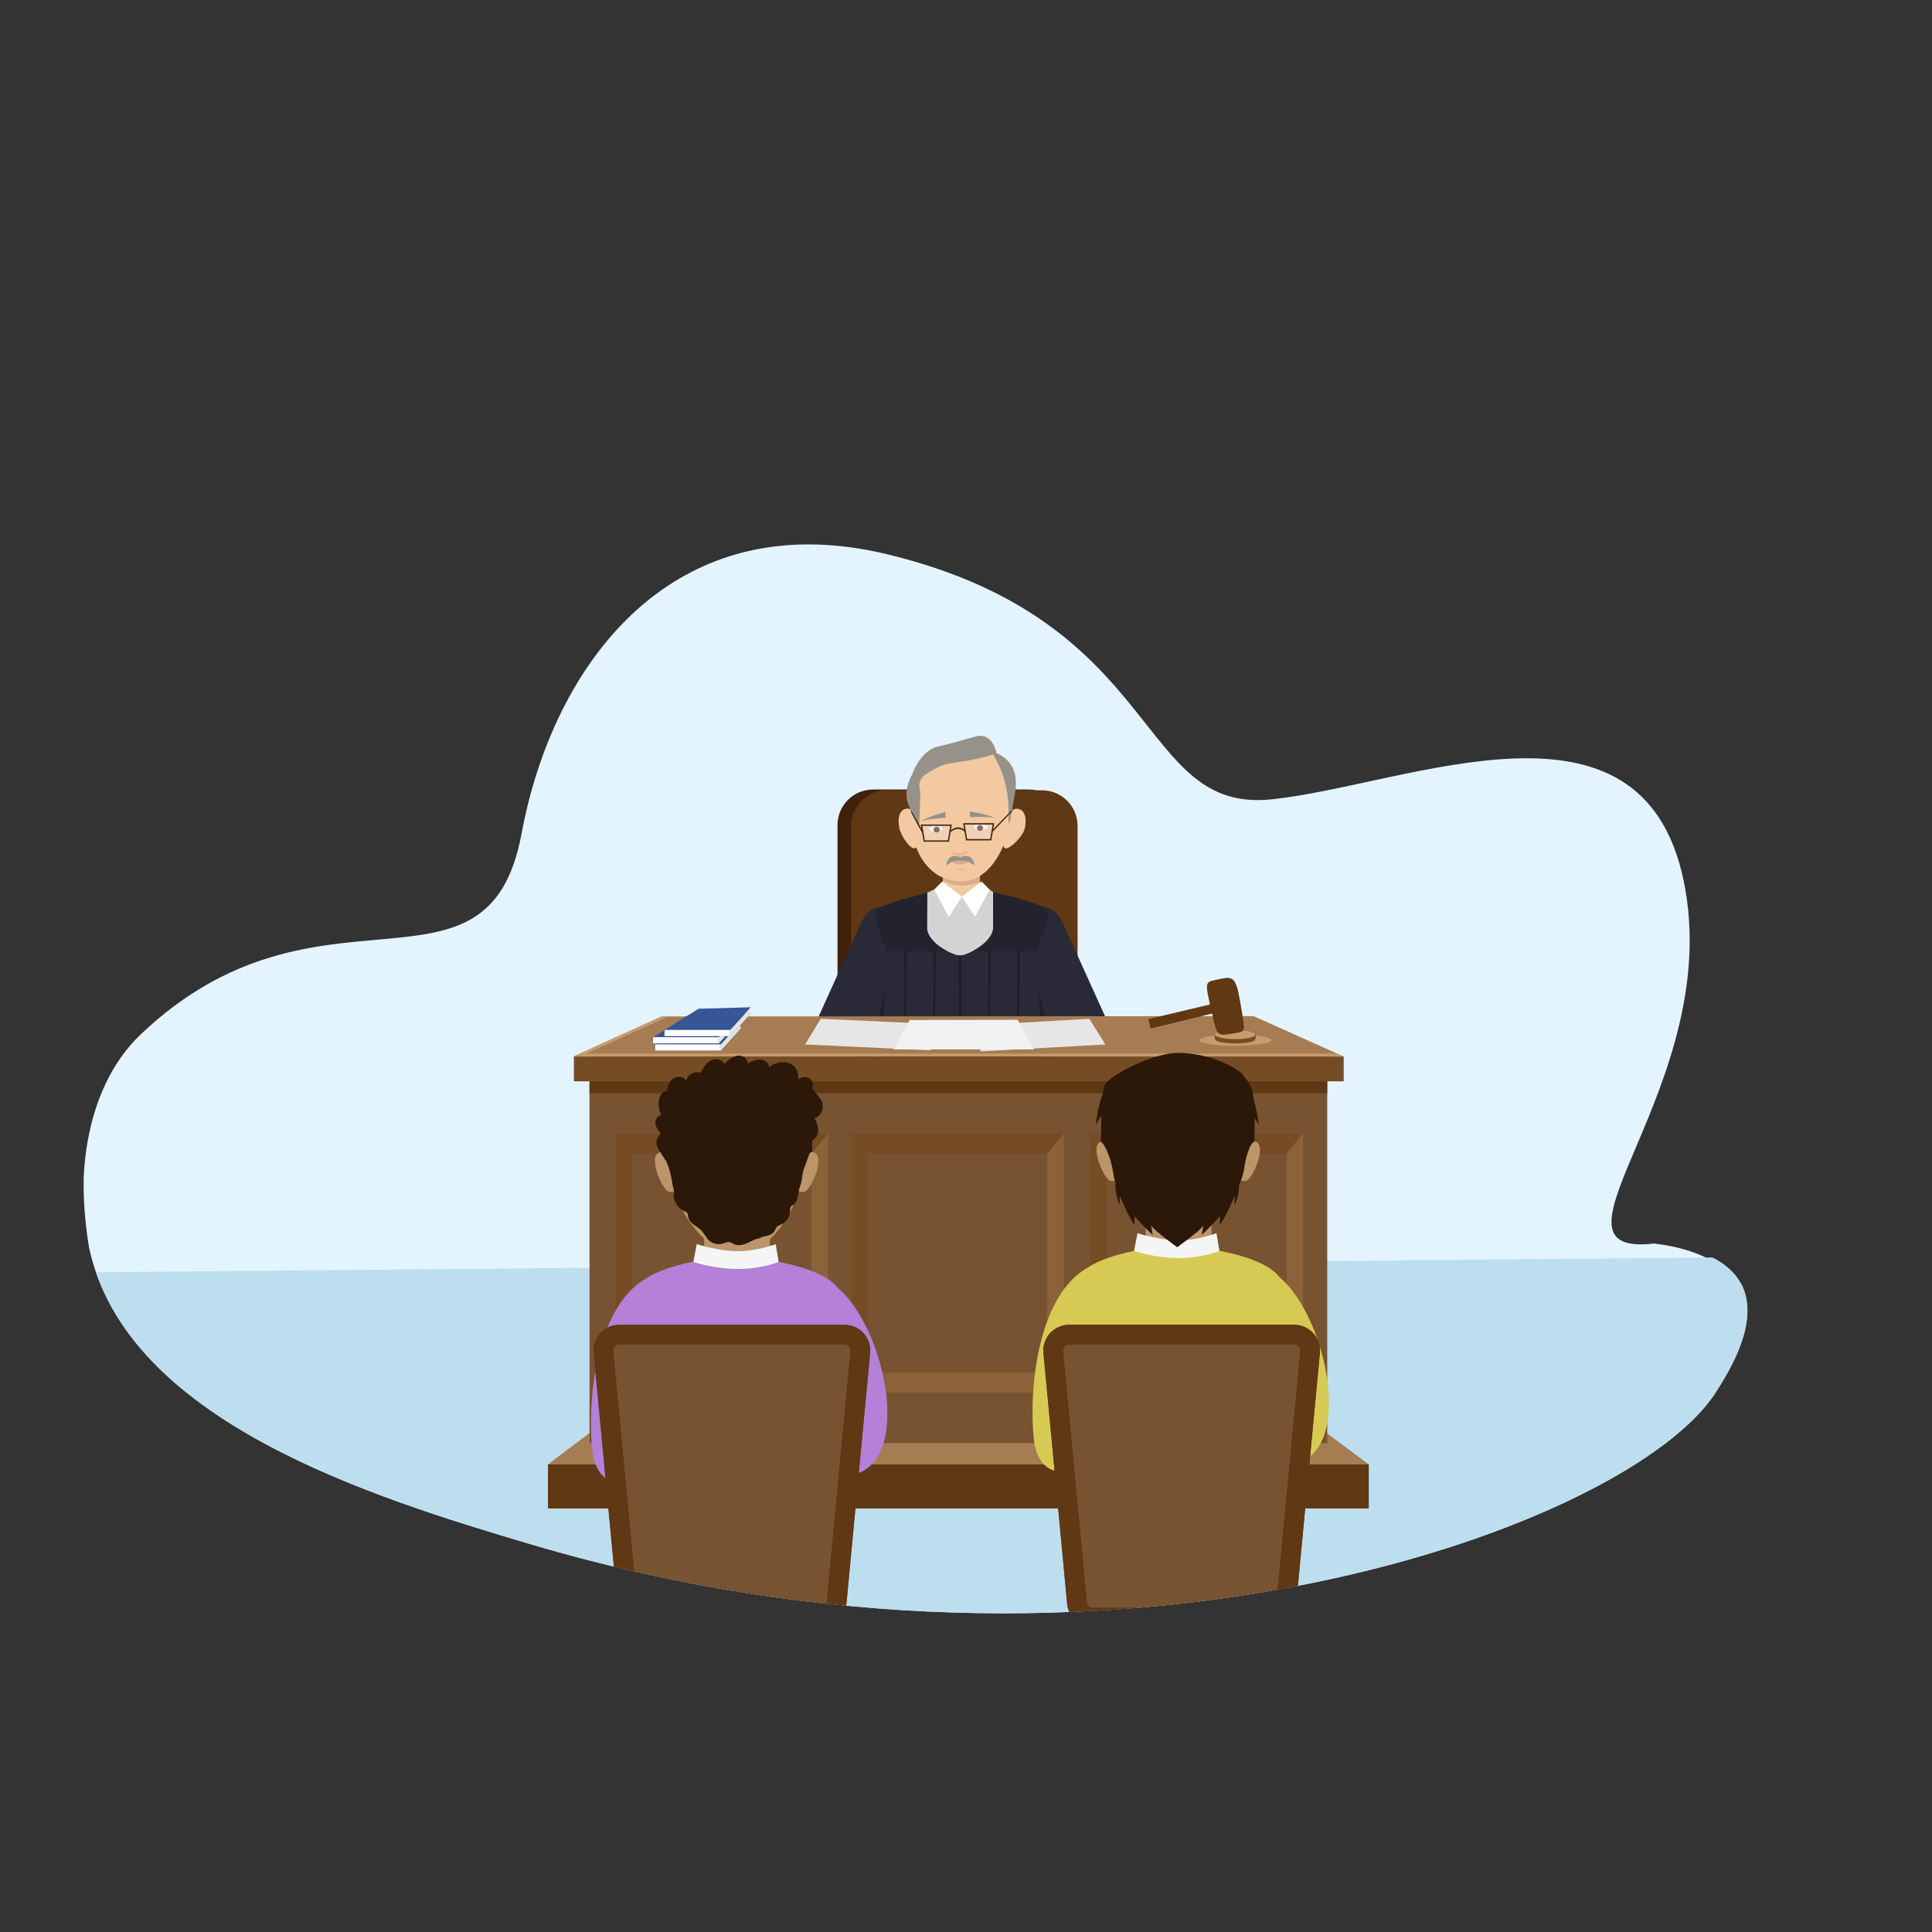 <?xml version="1.0" encoding="utf-8"?>
<!-- Generator: Adobe Illustrator 16.0.0, SVG Export Plug-In . SVG Version: 6.00 Build 0)  -->
<!DOCTYPE svg PUBLIC "-//W3C//DTD SVG 1.1//EN" "http://www.w3.org/Graphics/SVG/1.1/DTD/svg11.dtd">
<svg version="1.1" id="Layer_1" xmlns="http://www.w3.org/2000/svg" xmlns:xlink="http://www.w3.org/1999/xlink" x="0px" y="0px"
	 width="1000px" height="1000px" viewBox="0 0 1000 1000" enable-background="new 0 0 1000 1000" xml:space="preserve">
<rect x="0" y="0" width="1000" height="1000" fill="#333333" stroke="none"/>
<g>
	<defs>
		<rect id="SVGID_1_" width="1000" height="1000"/>
	</defs>
	<clipPath id="SVGID_2_">
		<use xlink:href="#SVGID_1_"  overflow="visible"/>
	</clipPath>
	<g clip-path="url(#SVGID_2_)">
		<defs>
			<path id="SVGID_3_" d="M269.96,431.45C252.44,525.93,164.79,447.84,72.8,535.44c-30.714,29.249-33.194,79.779-26.75,110.09
				c19.121,89.942,145.911,129.241,228.755,153.796c303.411,89.928,569.686-10.115,613.302-78.709
				c6.646-10.453,23.281-36.617,13.181-55.974c-9.202-17.633-35.785-20.4-45.158-20.993c-65.149,7.439,37.17-82.681,15.33-187.76
				c-21.83-105.08-142.61-49.58-213.22-42.16c-70.61,7.41-54.721-91.72-198.54-126.74c-14.592-3.553-28.309-5.208-41.2-5.206
				C332.424,281.794,284.015,355.669,269.96,431.45"/>
		</defs>
		<clipPath id="SVGID_4_">
			<use xlink:href="#SVGID_3_"  overflow="visible"/>
		</clipPath>
		<path clip-path="url(#SVGID_4_)" fill="#E3F4FF" d="M913.27,748.71c-4.21,15.81-11.46,30.4-21.09,43.15
			c-23.319,30.87-60.56,50.89-102.279,50.89H279.84c-52.07,0-100.92-16.87-140.58-45.85c-17.09-12.5-32.479-27.24-45.68-43.851
			c-24.14-30.38-40.96-67-47.53-107.52c-6.87-42.44-2-82.71,26.75-110.09c91.99-87.601,179.64-9.511,197.16-103.99
			c16.16-87.13,77.71-171.74,189.74-144.46c143.819,35.02,127.93,134.15,198.54,126.74c70.609-7.42,191.39-62.92,213.22,42.16
			c21.84,105.08-80.479,195.2-15.33,187.76c45.22,5.14,60.21,34.42,61.28,69.02C917.8,725.15,916.34,737.25,913.27,748.71"/>
		<path clip-path="url(#SVGID_4_)" fill="#BDDEEF" d="M1095.133,648.97c0,0-17.255,78.901-31.755,111.994
			c-35.112,80.121-91.184,132.083-154,132.083H141.396c-78.401,0-151.953-43.786-211.668-119.003
			c-25.732-32.442-68.779-113.811-68.779-113.811L1095.133,648.97z"/>
		<path clip-path="url(#SVGID_4_)" fill="#42210B" d="M532.311,549.241h-80.405c-10.173,0-18.419-8.246-18.419-18.419V427.066
			c0-10.173,8.246-18.419,18.419-18.419h80.405c10.174,0,18.419,8.246,18.419,18.419v103.756
			C550.729,540.995,542.484,549.241,532.311,549.241"/>
		<path clip-path="url(#SVGID_4_)" fill="#603813" d="M539.339,549.657h-80.405c-10.173,0-18.419-8.246-18.419-18.419V427.482
			c0-10.173,8.246-18.419,18.419-18.419h80.405c10.173,0,18.419,8.246,18.419,18.419v103.756
			C557.758,541.411,549.512,549.657,539.339,549.657"/>
		<path clip-path="url(#SVGID_4_)" fill="#F2C9A0" d="M519.547,467.408c0,6.611-9.823,11.97-21.944,11.97
			c-12.121,0-21.47-4.349-21.47-10.96c0-3.866,5.93-7.222,11.887-9.141v-19.805h19.158v19.805
			C513.143,461.196,519.547,463.542,519.547,467.408"/>
		<path clip-path="url(#SVGID_4_)" fill="#DBAC89" d="M507.179,439.472v17.122c-1.962,0.804-5.734,2.041-10.543,1.68
			c-3.863-0.29-6.839-1.494-8.615-2.382v-16.42H507.179z"/>
		<path clip-path="url(#SVGID_4_)" fill="#D3D3D3" d="M497.846,537.898c0,0-28.503-57.303-24.193-69.266
			c1.383-5.123,9.861-8.178,9.861-8.178s6.584,3.647,14.365,3.647c7.782,0,14.366-3.647,14.366-3.647s7.737,5.1,9.101,10.136
			C525.656,482.553,497.846,537.898,497.846,537.898"/>
		<polygon clip-path="url(#SVGID_4_)" fill="#FFFFFF" points="508.02,456.233 497.879,464.1 504.639,474.589 512.244,460.451 		"/>
		<polygon clip-path="url(#SVGID_4_)" fill="#FFFFFF" points="487.739,456.233 497.879,464.1 491.119,474.589 483.514,460.451 		"/>
		<path clip-path="url(#SVGID_4_)" fill="#E4C77B" d="M500.125,558.906c0,1.24-1.006,2.246-2.247,2.246
			c-1.24,0-2.246-1.006-2.246-2.246s1.006-2.246,2.246-2.246C499.119,556.66,500.125,557.666,500.125,558.906"/>
		<path clip-path="url(#SVGID_4_)" fill="#E4C77B" d="M500.125,581.896c0,1.24-1.006,2.246-2.247,2.246
			c-1.24,0-2.246-1.006-2.246-2.246s1.006-2.246,2.246-2.246C499.119,579.649,500.125,580.655,500.125,581.896"/>
		<path clip-path="url(#SVGID_4_)" fill="#292937" d="M536.041,469.002c3.771,0,7.547,0.792,9.94,2.873
			c2.395,2.08,3.604,4.708,4.765,7.269c8.195,18.097,16.392,36.194,24.588,54.291c-1.547,1.018-3.365,1.824-5.329,2.361
			c0.245,0.729,0.49,1.458,0.734,2.188c-3.16,1.108-4.804,1.876-9.796,3.034c-2.271,0.527-5.82,0.375-8.174,0.512l0.145,1.029
			c-4.589,0.21-9.203,0.151-13.779-0.178c0,0-6.068-44.288-9.861-54.031C525.481,478.608,532.352,469.002,536.041,469.002"/>
		<path clip-path="url(#SVGID_4_)" fill="#1E1E29" d="M552.811,541.527c0.446-0.025,0.934-0.04,1.448-0.053
			c-0.917-1.877-3.126-5.492-3.126-5.492S552.487,539.679,552.811,541.527"/>
		<path clip-path="url(#SVGID_4_)" fill="#1E1E29" d="M571.682,535.256c-2.023-2.313-6.342-6.789-6.342-6.789s3.318,5.1,4.772,7.65
			c-0.036-0.107-0.071-0.215-0.107-0.321C570.577,535.639,571.137,535.457,571.682,535.256"/>
		<path clip-path="url(#SVGID_4_)" fill="#1E1E29" d="M534.434,495.403c-0.573-3.391,0.831-8.98,1.088-10.553
			c0.579-3.552-3.971-4.907-6.771-6.801c-0.821,3.093-0.884,6.687,0.523,10.301c3.792,9.742,9.861,54.031,9.861,54.031
			c2.37,0.17,4.75,0.266,7.132,0.292c-1.026-0.967-1.799-2.183-2.238-3.721C539.376,523.573,535.007,498.794,534.434,495.403"/>
		<path clip-path="url(#SVGID_4_)" fill="#292937" d="M459.717,469.002c-3.772,0-7.547,0.792-9.941,2.873
			c-2.394,2.08-3.604,4.708-4.764,7.269c-8.196,18.097-16.392,36.194-24.588,54.291c1.547,1.018,3.365,1.824,5.329,2.361
			c-0.245,0.729-0.49,1.458-0.735,2.188c3.161,1.108,4.804,1.876,9.797,3.034c2.271,0.527,5.82,0.375,8.173,0.512l-0.144,1.029
			c4.589,0.21,9.203,0.151,13.779-0.178c0,0,6.068-44.288,9.861-54.031C470.276,478.608,463.406,469.002,459.717,469.002"/>
		<path clip-path="url(#SVGID_4_)" fill="#1E1E29" d="M442.947,541.527c-0.446-0.025-0.934-0.04-1.448-0.053
			c0.917-1.877,3.126-5.492,3.126-5.492S443.271,539.679,442.947,541.527"/>
		<path clip-path="url(#SVGID_4_)" fill="#1E1E29" d="M424.076,535.256c2.023-2.313,6.342-6.789,6.342-6.789s-3.319,5.1-4.773,7.65
			c0.036-0.107,0.072-0.215,0.107-0.321C425.18,535.639,424.621,535.457,424.076,535.256"/>
		<path clip-path="url(#SVGID_4_)" fill="#1E1E29" d="M461.324,495.403c0.573-3.391-0.831-8.98-1.087-10.553
			c-0.58-3.552,3.97-4.907,6.77-6.801c0.821,3.093,0.883,6.687-0.524,10.301c-3.792,9.742-9.861,54.031-9.861,54.031
			c-2.37,0.17-4.75,0.266-7.132,0.292c1.026-0.967,1.799-2.183,2.238-3.721C456.382,523.573,460.751,498.794,461.324,495.403"/>
		<path clip-path="url(#SVGID_4_)" fill="#292937" d="M542.91,604.988c-0.669-0.982-6.074-103.264-6.005-112.165
			c0.031-4.011,7.59-18.212,4.775-21.826c-2.799-3.592-24.057-8.333-27.538-9.161c-0.249-0.059-0.054,7.862-0.054,18.15
			c0,7.957-13.684,14.596-17.165,14.596s-17.118-6.323-17.118-14.499c0-10.172,0.25-17.978-0.026-17.896
			c-2.935,0.87-23.363,5.68-25.8,8.81c-2.815,3.614,4.743,17.815,4.774,21.826c0.069,8.901-5.335,111.182-6.005,112.165
			c-1.675,2.459,5.309,3.674,10.348,3.747c0,0,21.514,1.938,33.532,1.938c12.017,0,35.934-1.938,35.934-1.938
			C537.598,608.662,544.585,607.447,542.91,604.988"/>
		<path clip-path="url(#SVGID_4_)" fill="#232330" d="M503.606,492.212h33.349c0.65-4.674,7.411-17.765,4.726-21.214
			c-2.798-3.592-24.057-8.333-27.538-9.161c-0.249-0.059-0.053,7.862-0.053,18.149C514.09,485.055,508.537,489.588,503.606,492.212"
			/>
		<path clip-path="url(#SVGID_4_)" fill="#232330" d="M490.095,492.212c-4.876-2.562-10.288-6.977-10.288-12.128
			c0-10.172,0.249-17.978-0.026-17.896c-2.935,0.87-23.363,5.68-25.801,8.81c-2.686,3.449,4.075,16.54,4.725,21.214H490.095z"/>
		<polygon clip-path="url(#SVGID_4_)" fill="#1E1E29" points="497.655,610.674 497.454,494.541 496.271,494.541 497.051,610.674 		
			"/>
		<polygon clip-path="url(#SVGID_4_)" fill="#1E1E29" points="483.16,492.212 484.405,492.212 482.965,597.604 		"/>
		<polygon clip-path="url(#SVGID_4_)" fill="#1E1E29" points="468.073,492.212 469.318,492.212 467.878,584.826 		"/>
		<polygon clip-path="url(#SVGID_4_)" fill="#1E1E29" points="526.67,492.212 527.915,492.212 526.475,589.08 		"/>
		<polygon clip-path="url(#SVGID_4_)" fill="#1E1E29" points="511.582,492.212 512.827,492.212 511.388,584.826 		"/>
		<path clip-path="url(#SVGID_4_)" fill="#F2C9A0" d="M530.521,428.439c-0.874,4.52-7.96,11.151-10.136,10.711
			c-2.177-0.441-0.579-7.199,0.333-11.711c0.913-4.512,1.701-7.004,3.548-8.236C526.947,417.416,532.307,419.203,530.521,428.439"/>
		<path clip-path="url(#SVGID_4_)" fill="#F2C9A0" d="M465.458,428.391c0.874,4.52,5.721,11.13,7.898,10.69
			c2.176-0.44,2.817-7.178,1.905-11.69c-0.913-4.512-1.701-7.004-3.548-8.236C469.031,417.368,463.671,419.155,465.458,428.391"/>
		<path clip-path="url(#SVGID_4_)" fill="#F2C9A0" d="M496.636,456.189c-21.283-0.693-28.134-26.667-24.563-42.652
			c1.022-11.431,5.831-15.748,7.948-17.272c2.974-2.143,4.682-1.689,17.266-3.992c13.179-2.412,14.536-3.5,17.264-2.376
			c8.015,3.304,9.07,17.949,9.245,23.64C525.333,422.938,518.304,456.896,496.636,456.189"/>
		<path clip-path="url(#SVGID_4_)" fill="#96928A" d="M522.266,425.975c-0.721-0.049,0.826-9.533-1.943-20.568
			c-1.634-6.508-4.264-11.545-6.318-14.881c-1.991,0.614-5.162,1.528-9.125,2.387c-8.151,1.765-11.262,1.475-16.286,2.948
			c-2.392,0.701-6.034,2.639-9.886,5.252c-2.317,1.572-3.314,4.443-2.664,7.166c0.093,0.388,0.173,0.795,0.232,1.234v0.001
			c0.098,0.654,0.111,1.166,0.104,1.369c-0.016,0.478-0.266,7.555-0.634,17.273c-0.48-0.72-1.162-1.813-1.856-3.208
			c-0.838-1.682-1.231-3.002-1.618-3.911c-1.15-2.698-2.316-4.694-2.771-6.785c-0.447-2.054-0.996-6.781,2.667-13.477
			c2.662-7.383,6.774-10.928,8.986-12.495c2.969-2.105,3.279-1.188,18.11-5.476c6.126-1.771,8.37-2.591,10.951-1.403
			c3.696,1.7,5.087,6.138,5.615,8.423c1.891,0.797,5.395,2.633,7.722,6.458c2.375,3.902,2.305,7.864,2.246,11.091
			c-0.02,1.151-0.23,1.729-1.123,7.16C523,424.724,522.507,425.992,522.266,425.975"/>
		<rect x="283.63" y="757.992" clip-path="url(#SVGID_4_)" fill="#603813" width="424.849" height="22.77"/>
		<polygon clip-path="url(#SVGID_4_)" fill="#A67C52" points="708.479,757.991 283.63,757.991 332.265,721.168 658.717,720.883 		
			"/>
		<rect x="305.124" y="546.852" clip-path="url(#SVGID_4_)" fill="#785331" width="381.86" height="200.116"/>
		<rect x="305.124" y="557.597" clip-path="url(#SVGID_4_)" fill="#603813" width="381.86" height="8.321"/>
		<rect x="297.043" y="546.852" clip-path="url(#SVGID_4_)" fill="#754C24" width="398.46" height="12.821"/>
		<polygon clip-path="url(#SVGID_4_)" fill="#A67C52" points="695.503,546.852 297.043,546.852 342.657,526.118 648.832,525.958 		
			"/>
		<polygon clip-path="url(#SVGID_4_)" fill="#C69C6D" points="303.581,545.339 346.045,526.037 342.438,526.039 296.824,546.772 
			695.284,546.772 692.083,545.339 		"/>
		<polygon clip-path="url(#SVGID_4_)" fill="#754C24" points="419.988,597.239 428.595,586.747 318.549,586.747 327.157,597.239 		
			"/>
		<polygon clip-path="url(#SVGID_4_)" fill="#754C24" points="327.157,597.239 318.549,586.747 318.549,720.884 327.157,710.392 		
			"/>
		<polygon clip-path="url(#SVGID_4_)" fill="#8C6239" points="419.988,597.239 419.988,710.392 428.595,720.884 428.595,586.747 		
			"/>
		<polygon clip-path="url(#SVGID_4_)" fill="#8C6239" points="327.157,710.392 318.549,720.884 428.595,720.884 419.988,710.392 		
			"/>
		<polygon clip-path="url(#SVGID_4_)" fill="#754C24" points="542.037,597.239 550.645,586.747 440.599,586.747 449.207,597.239 		
			"/>
		<polygon clip-path="url(#SVGID_4_)" fill="#754C24" points="449.207,597.239 440.599,586.747 440.599,720.884 449.207,710.392 		
			"/>
		<polygon clip-path="url(#SVGID_4_)" fill="#8C6239" points="542.037,597.239 542.037,710.392 550.645,720.884 550.645,586.747 		
			"/>
		<polygon clip-path="url(#SVGID_4_)" fill="#8C6239" points="449.207,710.392 440.599,720.884 550.645,720.884 542.037,710.392 		
			"/>
		<polygon clip-path="url(#SVGID_4_)" fill="#754C24" points="665.81,597.239 674.418,586.747 564.371,586.747 572.979,597.239 		
			"/>
		<polygon clip-path="url(#SVGID_4_)" fill="#754C24" points="572.979,597.239 564.371,586.747 564.371,720.884 572.979,710.392 		
			"/>
		<polygon clip-path="url(#SVGID_4_)" fill="#8C6239" points="665.81,597.239 665.81,710.392 674.418,720.884 674.418,586.747 		"/>
		<polygon clip-path="url(#SVGID_4_)" fill="#8C6239" points="572.979,710.392 564.371,720.884 674.418,720.884 665.81,710.392 		
			"/>
		<path clip-path="url(#SVGID_4_)" fill="#C69C6D" d="M620.708,538.406c0,1.6,8.36,2.897,18.673,2.897s18.672-1.298,18.672-2.897
			c0-1.601-8.359-2.898-18.672-2.898S620.708,536.806,620.708,538.406"/>
		<path clip-path="url(#SVGID_4_)" fill="#754C24" d="M628.914,537.859c0,1.233,4.667,2.234,10.424,2.234s10.424-1.001,10.424-2.234
			c0-1.234,3.063-4.468-10.424-4.471C626.305,533.386,628.914,536.625,628.914,537.859"/>
		<path clip-path="url(#SVGID_4_)" fill="#C69C6D" d="M628.914,535.508c0,1.299,4.667,2.352,10.424,2.352s10.424-1.053,10.424-2.352
			c0-1.298-4.667-2.351-10.424-2.351S628.914,534.21,628.914,535.508"/>
		<polygon clip-path="url(#SVGID_4_)" fill="#603813" points="595.595,532.369 629.867,523.988 628.698,519.345 594.365,527.479 		
			"/>
		<path clip-path="url(#SVGID_4_)" fill="#603813" d="M631.122,506.815c-7.46,1.688-7.838,0.097-4.062,16.462
			c3.06,13.254,2.292,13.139,11.781,11.528c6.219-1.056,5.839,0.125,3.088-16.191C639.729,505.569,638.101,505.237,631.122,506.815"
			/>
		<polygon clip-path="url(#SVGID_4_)" fill="#E6E6E6" points="481.704,543.676 416.71,540.607 424.793,527.341 474.739,529.593 		
			"/>
		<polygon clip-path="url(#SVGID_4_)" fill="#E6E6E6" points="572.184,540.613 507.217,544.221 513.898,530.195 563.813,527.318 		
			"/>
		<polygon clip-path="url(#SVGID_4_)" fill="#F2F2F2" points="535.217,543.181 462.54,543.181 470.858,527.953 526.703,527.836 		
			"/>
		<path clip-path="url(#SVGID_4_)" fill="#96928A" d="M501.897,419.968l0.087,2.984c0,0,11.446-0.477,13.273,0.525
			C515.258,423.478,512.724,421.854,501.897,419.968"/>
		<path clip-path="url(#SVGID_4_)" fill="#96928A" d="M489.242,420.219l0.253,2.975c0,0-11.427,0.827-13.129,2.031
			C476.366,425.225,478.7,423.323,489.242,420.219"/>
		<path clip-path="url(#SVGID_4_)" fill="#FFFFFF" d="M488.13,428.92l-1.348,1.3c-0.289,0.186-0.599,0.33-0.915,0.434
			c-0.585,0.199-1.211,0.261-1.823,0.178c-0.612-0.082-1.204-0.302-1.741-0.66l-1.926-1.293l2.126-1.3
			c1.307-0.798,2.951-0.798,4.258,0L488.13,428.92z"/>
		<path clip-path="url(#SVGID_4_)" fill="#42210B" d="M486.41,429.463c0,0.475-0.213,0.901-0.543,1.19
			c-0.585,0.2-1.211,0.261-1.823,0.179c-0.475-0.275-0.791-0.784-0.791-1.369c0-0.874,0.708-1.582,1.575-1.582
			C485.701,427.881,486.41,428.589,486.41,429.463"/>
		<path clip-path="url(#SVGID_4_)" fill="#FFFFFF" d="M503.953,428.099l1.348,1.3c0.289,0.186,0.6,0.33,0.915,0.434
			c0.585,0.199,1.211,0.261,1.823,0.178c0.612-0.082,1.204-0.302,1.741-0.66l1.926-1.293l-2.126-1.3
			c-1.307-0.798-2.951-0.798-4.258,0L503.953,428.099z"/>
		<path clip-path="url(#SVGID_4_)" fill="#42210B" d="M505.673,428.642c0,0.475,0.213,0.901,0.543,1.19
			c0.585,0.2,1.211,0.261,1.823,0.179c0.475-0.275,0.791-0.784,0.791-1.369c0-0.874-0.708-1.582-1.575-1.582
			C506.382,427.06,505.673,427.768,505.673,428.642"/>
		<g opacity="0.41" clip-path="url(#SVGID_4_)">
			<g>
				<defs>
					<rect id="SVGID_5_" x="476.989" y="427.105" width="15.274" height="8.213"/>
				</defs>
				<clipPath id="SVGID_6_">
					<use xlink:href="#SVGID_5_"  overflow="visible"/>
				</clipPath>
				<polygon clip-path="url(#SVGID_6_)" fill="#E8DCD6" points="490.891,435.318 478.361,435.318 476.989,427.105 492.263,427.105 
					491.774,430.032 491.697,430.497 				"/>
			</g>
		</g>
		<path clip-path="url(#SVGID_4_)" fill="#42210B" d="M491.182,435.662H478.07l-1.487-8.901h16.086L491.182,435.662z
			 M478.652,434.974h11.947l1.258-7.525h-14.462L478.652,434.974z"/>
		<g opacity="0.41" clip-path="url(#SVGID_4_)">
			<g>
				<defs>
					<rect id="SVGID_7_" x="498.918" y="426.417" width="15.274" height="8.213"/>
				</defs>
				<clipPath id="SVGID_8_">
					<use xlink:href="#SVGID_7_"  overflow="visible"/>
				</clipPath>
				<polygon clip-path="url(#SVGID_8_)" fill="#E8DCD6" points="512.819,434.63 500.289,434.63 498.917,426.417 514.191,426.417 
									"/>
			</g>
		</g>
		<path clip-path="url(#SVGID_4_)" fill="#42210B" d="M513.111,434.974h-13.112l-1.487-8.901h16.086L513.111,434.974z
			 M500.581,434.286h11.947l1.258-7.525h-14.462L500.581,434.286z"/>
		<path clip-path="url(#SVGID_4_)" fill="#42210B" d="M492.003,430.748l-0.32-0.587c0.036-0.04,3.694-3.996,7.867-0.374l-0.311,0.64
			C495.569,427.242,492.134,430.604,492.003,430.748"/>
		<polygon clip-path="url(#SVGID_4_)" fill="#42210B" points="477.321,431.042 471.733,420.805 471.297,418.873 477.915,430.694 		
			"/>
		<polygon clip-path="url(#SVGID_4_)" fill="#42210B" points="514.024,430.294 513.547,429.799 523.94,419.087 523.751,420.104 		
			"/>
		<path clip-path="url(#SVGID_4_)" fill="#DBAC89" d="M491.959,445.611c0,0,4.022,3.959,10.466,0l-5.728-1.727L491.959,445.611z"/>
		<path clip-path="url(#SVGID_4_)" fill="#DBAC89" d="M496.215,442.633c-1.933,0-3.07-0.833-3.143-0.889
			c-0.151-0.114-0.181-0.329-0.067-0.48c0.114-0.152,0.329-0.182,0.481-0.069c0.102,0.076,2.549,1.839,6.509-0.318
			c0.168-0.091,0.376-0.03,0.467,0.138c0.091,0.166,0.029,0.375-0.138,0.466C498.722,442.353,497.335,442.633,496.215,442.633"/>
		<path clip-path="url(#SVGID_4_)" fill="#DBAC89" d="M497.281,450.525c-1.17,0-1.858-0.504-1.902-0.538
			c-0.092-0.069-0.109-0.199-0.041-0.291c0.069-0.092,0.2-0.11,0.292-0.041c0.061,0.046,1.542,1.113,3.939-0.193
			c0.101-0.055,0.227-0.018,0.282,0.084c0.055,0.1,0.018,0.227-0.083,0.282C498.798,450.356,497.958,450.525,497.281,450.525"/>
		<rect x="364.458" y="638.216" clip-path="url(#SVGID_4_)" fill="#BC956B" width="34.04" height="28.315"/>
		<path clip-path="url(#SVGID_4_)" fill="#BC956B" d="M413.675,604.109c0,0,1.379-9.778,7.571-7.614
			c6.192,2.162-1.366,18.84-4.449,20.173c-2.632,1.141-4.163-1.154-4.163-1.154"/>
		<path clip-path="url(#SVGID_4_)" fill="#BC956B" d="M348.923,604.109c0,0-1.378-9.778-7.571-7.614
			c-6.191,2.162,1.366,18.84,4.448,20.173c2.632,1.141,4.163-1.154,4.163-1.154"/>
		<path clip-path="url(#SVGID_4_)" fill="#B580D8" d="M433.826,666.851c32.418,26.964,48.747,144.588-44.551,75.754l10.265-14.569
			c10.888,6.304,25.995,16.725,39.647,18.529c-2.507,0.028-5.276,2.97-5.335,5.576c-0.004-0.048-0.062-0.822-0.067-0.867
			c0.01,0.178-0.027-0.475,0.021,0.388c-3.215-24.601-14.162-50.612-23.964-72.036L433.826,666.851z"/>
		<path clip-path="url(#SVGID_4_)" fill="#B580D8" d="M352.892,678.313c-9.609,20.813-21.217,48.815-24.037,72.676
			c0.005-0.051-0.001-0.102-0.019-0.15c-0.238-1.818-3.694-4.971-5.439-4.587c8.798-0.995,20.045-8.961,26.972-13.31l10.925,14.082
			c-13.222,12.473-51.74,37.928-54.868,2.203c-2.625-29.971,3.981-73.517,27.434-87.106L352.892,678.313z"/>
		<path clip-path="url(#SVGID_4_)" fill="#B580D8" d="M433.826,666.851c-10.501-14.158-52.348-16.543-52.348-16.543v-0.322
			c0,0-41.849,2.385-52.347,16.546c-7.413,9.995,8.16,95.327,8.16,95.327l-10.16,62.543c0,0,17.822,16.923,54.353,16.923
			c36.532,0,50.874-16.923,50.874-16.923l-6.558-60.524C425.8,763.877,441.236,676.843,433.826,666.851"/>
		<path clip-path="url(#SVGID_4_)" fill="#BC956B" d="M412.862,615.705c-3.204,20.617-25.185,36.512-31.384,36.512
			c-6.199,0-28.538-17.117-31.93-36.512c-1.474-8.434-1.638-18.063-1.59-26.051c0.13-21.827,12.068-36.752,33.147-36.752
			c22.657,0,33.405,14.379,33.869,36.752C415.164,598.782,414.18,607.225,412.862,615.705"/>
		<path clip-path="url(#SVGID_4_)" fill="#683B11" d="M341.813,596.407c-0.04-0.013-0.08-0.021-0.12-0.013v-0.175
			C341.733,596.287,341.773,596.347,341.813,596.407"/>
		<path clip-path="url(#SVGID_4_)" fill="#683B11" d="M342.041,586.615c-0.067,0.067-0.14,0.133-0.213,0.213
			c0-0.146,0.006-0.293,0.013-0.445C341.907,586.463,341.974,586.542,342.041,586.615"/>
		<path clip-path="url(#SVGID_4_)" fill="#683B11" d="M342.3,577.25c-0.033,0-0.067,0-0.093,0.008c0-0.061,0.006-0.114,0.013-0.174
			C342.24,577.144,342.273,577.197,342.3,577.25"/>
		<path clip-path="url(#SVGID_4_)" fill="#F5F5F5" d="M360.647,643.951c0,0,11.136,3.671,21.236,3.671
			c10.105,0,19.605-3.671,19.605-3.671l1.549,9.184c0,0-8.444,3.67-21.154,3.67c-12.708,0-23.012-3.67-23.012-3.67L360.647,643.951z
			"/>
		<path clip-path="url(#SVGID_4_)" fill="#2B1808" d="M421.662,578.638c0.941,2.108,1.901,4.31,1.828,6.617
			c-0.067,2.061-1.221,4.222-3.082,4.956c-0.027,2.074-0.047,4.088-0.007,5.969c-0.487,0-0.987,0.401-1.474,1.094
			c-0.133,0.401-0.253,0.728-0.347,0.961c-0.927,2.455-1.981,5.27-2.768,7.584c-0.006,0.008-0.006,0.014-0.006,0.021
			c-0.361,1.594-0.641,3.188-0.807,4.582c-0.167,1.414-0.707,3.335-1.555,5.536c-0.026,0.187-0.06,0.367-0.086,0.554
			c-0.454,2.896-0.774,5.943-2.608,6.984c-0.32,0.18-1.094,0.54-1.554,1.38c-0.341,0.621-0.267,1.368-0.287,2.075
			c-0.074,2.854-1.868,5.603-4.463,6.803c-0.853,0.401-1.834,0.674-2.448,1.395c-0.48,0.561-0.667,1.308-1.027,1.947
			c-1.187,2.088-3.762,2.528-6.203,3.068c-1.141,0.566-2.301,0.974-3.468,1.193c-0.127,0.027-0.254,0.048-0.381,0.067
			c-1.454,0.667-2.848,1.474-4.322,2.101c-2.181,0.928-4.756,1.421-6.884,0.367c-0.693-0.34-1.334-0.84-2.094-1
			c-1.201-0.247-2.375,0.42-3.555,0.78c-2.501,0.76-5.396,0.053-7.257-1.781c-1.454-1.434-2.255-3.408-3.662-4.883
			c-2.321-2.434-6.35-3.695-6.897-7.01c-0.007-0.033-0.013-0.073-0.013-0.107c-0.094-0.62-0.074-1.28-0.381-1.813
			c-0.387-0.66-1.154-0.954-1.847-1.294c-0.074-0.033-0.14-0.067-0.207-0.101c-2.788-1.421-4.836-4.702-5.103-7.337
			c-0.08-0.8,0.094-0.507,0.12-2.321c0.007-0.286,0-0.627-0.013-1.021v-0.006c-0.414-1.335-0.7-2.596-0.854-3.736
			c-0.587-4.382-1.821-8.284-3.055-11.119c-0.693-1.026-1.607-2.273-3.081-4.735c-0.04-0.061-0.08-0.12-0.12-0.187
			c-0.087-0.154-0.18-0.307-0.274-0.467c-1.034-1.748-1.741-3.009-1.634-4.703c0.12-1.927,1.247-3.395,2.041-4.222
			c0.073-0.08,0.147-0.147,0.213-0.213c-0.066-0.074-0.133-0.154-0.2-0.234c-1.24-1.414-2.408-3.002-2.608-4.856
			c-0.206-1.921,1.061-4.129,2.975-4.269c0.027-0.006,0.06-0.006,0.094-0.006c-0.027-0.054-0.06-0.107-0.08-0.167
			c-1.301-2.555-1.675-5.57-1.028-8.364c0.461-1.981,2.055-4.163,4.029-3.696c0.174-2.548,1.087-5.209,3.155-6.703
			c1.921-1.394,4.969-1.313,6.443,0.468c0.114,0.133,0.214,0.272,0.307,0.427c0.06-0.247,0.147-0.487,0.254-0.714
			c1.1-2.602,4.362-4.162,7.07-3.255c0.053,0.013,0.1,0.025,0.147,0.046c0.027-0.046,0.053-0.093,0.073-0.141
			c1.294-2.374,2.715-4.835,5.056-6.155c2.395-1.348,6.03-0.867,7.104,1.661c2.054-1.694,4.055-3.702,6.663-4.223
			c2.615-0.514,5.877,1.475,5.396,4.096c2.027-1.081,4.168-2.188,6.456-2.135c2.295,0.046,4.729,1.707,4.769,4.002
			c0.827-0.674,3.829-2.975,7.865-2.602c0.973,0.094,3.081,0.287,4.849,1.915c2.848,2.628,2.328,6.689,2.261,7.157
			c0.38-0.367,0.8-0.661,1.241-0.882c1.06-0.526,2.241-0.619,3.295-0.359c0.927,0.233,1.754,0.747,2.314,1.494
			c0.861,1.146,1.027,2.774,0.454,4.222l3.648,4.696c0.807,0.914,1.401,1.987,1.688,3.175
			C426.465,574.256,424.697,577.871,421.662,578.638"/>
		<rect x="593.014" y="632.569" clip-path="url(#SVGID_4_)" fill="#BC956B" width="34.04" height="28.314"/>
		<path clip-path="url(#SVGID_4_)" fill="#BC956B" d="M642.231,598.462c0,0,1.379-9.777,7.571-7.613
			c6.191,2.161-1.366,18.84-4.449,20.173c-2.632,1.141-4.163-1.154-4.163-1.154"/>
		<path clip-path="url(#SVGID_4_)" fill="#BC956B" d="M577.479,598.462c0,0-1.378-9.777-7.57-7.613
			c-6.191,2.161,1.365,18.84,4.447,20.173c2.633,1.141,4.163-1.154,4.163-1.154"/>
		<path clip-path="url(#SVGID_4_)" fill="#D6CA54" d="M662.383,661.203c32.418,26.965,48.746,144.589-44.552,75.755l10.266-14.569
			c10.888,6.304,25.995,16.724,39.646,18.529c-2.507,0.027-5.276,2.97-5.335,5.575c-0.004-0.048-0.062-0.821-0.066-0.866
			c0.01,0.178-0.027-0.475,0.021,0.388c-3.215-24.601-14.162-50.613-23.964-72.036L662.383,661.203z"/>
		<path clip-path="url(#SVGID_4_)" fill="#D6CA54" d="M581.447,672.667c-9.608,20.813-21.217,48.815-24.037,72.676
			c0.005-0.051-0.001-0.102-0.02-0.15c-0.237-1.818-3.693-4.972-5.438-4.587c8.798-0.995,20.045-8.961,26.973-13.31l10.925,14.082
			c-13.222,12.473-51.74,37.927-54.868,2.203c-2.625-29.971,3.981-73.517,27.434-87.106L581.447,672.667z"/>
		<path clip-path="url(#SVGID_4_)" fill="#D6CA54" d="M662.383,661.203c-10.502-14.157-52.349-16.543-52.349-16.543v-0.321
			c0,0-41.849,2.385-52.347,16.546c-7.413,9.995,8.16,95.327,8.16,95.327l-10.16,62.543c0,0,17.822,16.923,54.353,16.923
			c36.532,0,50.873-16.923,50.873-16.923l-6.557-60.524C654.356,758.23,669.792,671.195,662.383,661.203"/>
		<path clip-path="url(#SVGID_4_)" fill="#BC956B" d="M640.713,608.648c-3.132,20.153-24.618,35.69-30.679,35.69
			c-6.06,0-27.896-16.732-31.213-35.69c-1.44-8.244-1.601-17.658-1.554-25.466c0.127-21.337,11.796-35.928,32.401-35.928
			c22.148,0,32.655,14.058,33.109,35.928C642.962,592.106,642.002,600.358,640.713,608.648"/>
		<path clip-path="url(#SVGID_4_)" fill="#683B11" d="M596.16,633.6c-0.054-0.02-0.113-0.047-0.168-0.072
			C595.967,633.173,596.007,633.113,596.16,633.6"/>
		<path clip-path="url(#SVGID_4_)" fill="#F5F5F5" d="M588.775,638.305c0,0,11.136,3.671,21.236,3.671
			c10.104,0,19.604-3.671,19.604-3.671l1.549,9.184c0,0-8.444,3.67-21.153,3.67s-23.013-3.67-23.013-3.67L588.775,638.305z"/>
		<path clip-path="url(#SVGID_4_)" fill="#603813" d="M424.826,842.293h-91.993c-6.871,0-12.614-5.226-13.261-12.065
			l-12.279-129.934c-0.739-7.816,5.409-14.573,13.26-14.573h116.553c7.851,0,13.999,6.757,13.26,14.573l-12.28,129.934
			C437.439,837.067,431.697,842.293,424.826,842.293"/>
		<path clip-path="url(#SVGID_4_)" fill="#603813" d="M657.629,842.293h-91.993c-6.871,0-12.614-5.226-13.261-12.065
			l-12.279-129.934c-0.739-7.816,5.409-14.573,13.26-14.573h116.554c7.851,0,13.999,6.757,13.26,14.573l-12.28,129.934
			C670.243,837.067,664.5,842.293,657.629,842.293"/>
		<path clip-path="url(#SVGID_4_)" fill="#785331" d="M565.636,837.164c-4.249,0-7.754-3.19-8.154-7.42l-12.279-129.934
			c-0.22-2.323,0.524-4.556,2.097-6.282c1.57-1.728,3.722-2.679,6.058-2.679h116.552c2.335,0,4.486,0.951,6.058,2.679
			c1.571,1.727,2.316,3.959,2.097,6.282l-12.28,129.934c-0.398,4.229-3.905,7.42-8.153,7.42H565.636z"/>
		<path clip-path="url(#SVGID_4_)" fill="#603813" d="M669.908,695.979c1.179,0,1.924,0.627,2.265,1.001
			c0.34,0.374,0.894,1.177,0.783,2.349l-12.279,129.934c-0.149,1.581-1.46,2.773-3.048,2.773h-91.993
			c-1.588,0-2.898-1.192-3.047-2.773l-12.28-129.934c-0.111-1.172,0.443-1.975,0.783-2.349s1.087-1.001,2.264-1.001H669.908z
			 M669.908,685.721H553.355c-7.851,0-13.999,6.756-13.26,14.573l12.279,129.933c0.646,6.84,6.39,12.066,13.261,12.066h91.993
			c6.87,0,12.613-5.227,13.261-12.066l12.278-129.933C683.907,692.477,677.76,685.721,669.908,685.721"/>
		<path clip-path="url(#SVGID_4_)" fill="#785331" d="M332.833,837.164c-4.249,0-7.754-3.19-8.154-7.42l-12.279-129.934
			c-0.22-2.323,0.524-4.556,2.096-6.282c1.571-1.728,3.722-2.679,6.057-2.679h116.553c2.335,0,4.486,0.951,6.057,2.679
			c1.572,1.727,2.317,3.959,2.097,6.282l-12.28,129.934c-0.4,4.229-3.905,7.42-8.154,7.42H332.833z"/>
		<path clip-path="url(#SVGID_4_)" fill="#603813" d="M437.105,695.979c1.177,0,1.924,0.627,2.264,1.001
			c0.34,0.374,0.894,1.177,0.784,2.349l-12.28,129.934c-0.149,1.581-1.46,2.773-3.048,2.773h-91.993
			c-1.588,0-2.898-1.192-3.047-2.773l-12.28-129.934c-0.111-1.172,0.443-1.975,0.783-2.349c0.34-0.374,1.087-1.001,2.264-1.001
			H437.105z M437.105,685.721H320.552c-7.851,0-13.999,6.756-13.26,14.573l12.28,129.933c0.646,6.84,6.389,12.066,13.26,12.066
			h91.993c6.871,0,12.614-5.227,13.261-12.066l12.279-129.933C451.104,692.477,444.956,685.721,437.105,685.721"/>
		<polygon clip-path="url(#SVGID_4_)" fill="#365696" points="356.653,532.801 339.26,543.78 373.143,543.78 383.696,532.037 		"/>
		<polygon clip-path="url(#SVGID_4_)" fill="#365696" points="356.653,529.597 339.26,540.575 373.143,540.575 383.696,528.832 		
			"/>
		<path clip-path="url(#SVGID_4_)" fill="#FFFFFF" d="M373.143,543.779h-33.882c0,0-1.017-0.979,0-3.204h33.882V543.779z"/>
		<path clip-path="url(#SVGID_4_)" fill="#E5E5E5" d="M383.697,528.832c-0.089,0.081-0.795,0.745-0.716,1.769
			c0.063,0.825,0.594,1.326,0.716,1.436c-3.518,3.915-7.036,7.829-10.554,11.743c-0.611-0.434-0.94-1.15-0.847-1.858
			c0.108-0.827,0.741-1.273,0.847-1.346C376.661,536.66,380.179,532.746,383.697,528.832"/>
		<path clip-path="url(#SVGID_4_)" fill="#365696" d="M339.261,540.575c0,0-1.355,1.096,0,3.204
			C339.261,543.779,338.664,541.87,339.261,540.575"/>
		<polygon clip-path="url(#SVGID_4_)" fill="#365696" points="355.552,529.074 338.159,540.053 372.041,540.053 382.595,528.31 		
			"/>
		<polygon clip-path="url(#SVGID_4_)" fill="#365696" points="355.552,525.869 338.159,536.849 372.041,536.849 382.595,525.105 		
			"/>
		<path clip-path="url(#SVGID_4_)" fill="#FFFFFF" d="M372.042,540.053H338.16c0,0-1.017-0.979,0-3.204h33.882V540.053z"/>
		<path clip-path="url(#SVGID_4_)" fill="#E5E5E5" d="M382.596,525.105c-0.089,0.081-0.795,0.745-0.716,1.768
			c0.063,0.826,0.594,1.327,0.716,1.437c-3.518,3.915-7.036,7.829-10.554,11.742c-0.611-0.434-0.94-1.149-0.847-1.857
			c0.108-0.827,0.741-1.274,0.847-1.346C375.56,532.934,379.078,529.02,382.596,525.105"/>
		<path clip-path="url(#SVGID_4_)" fill="#365696" d="M338.159,536.848c0,0-1.355,1.097,0,3.204
			C338.159,540.052,337.563,538.143,338.159,536.848"/>
		<polygon clip-path="url(#SVGID_4_)" fill="#365696" points="361.566,525.327 344.173,536.307 378.055,536.307 388.609,524.563 		
			"/>
		<polygon clip-path="url(#SVGID_4_)" fill="#365696" points="361.566,522.123 344.173,533.102 378.055,533.102 388.609,521.358 		
			"/>
		<path clip-path="url(#SVGID_4_)" fill="#FFFFFF" d="M378.056,536.306h-33.882c0,0-1.017-0.979,0-3.204h33.882V536.306z"/>
		<path clip-path="url(#SVGID_4_)" fill="#E5E5E5" d="M388.61,521.358c-0.089,0.081-0.795,0.745-0.716,1.769
			c0.063,0.826,0.594,1.326,0.716,1.436c-3.518,3.915-7.036,7.829-10.554,11.743c-0.611-0.434-0.94-1.15-0.847-1.858
			c0.108-0.826,0.741-1.273,0.847-1.346C381.574,529.187,385.092,525.272,388.61,521.358"/>
		<path clip-path="url(#SVGID_4_)" fill="#365696" d="M344.173,533.102c0,0-1.355,1.096,0,3.204
			C344.173,536.306,343.577,534.396,344.173,533.102"/>
		<path clip-path="url(#SVGID_4_)" fill="#2B1808" d="M647.697,562.99c-0.46-1.725-5.132-8.259-6.54-8.574
			c-7.133-5.22-19.485-9.429-31.494-9.429c-12.312,0-34.134,10.749-37.643,16.339c-0.465,0.735-0.829,2.418-1.112,4.654
			c-1.044,2.533-2.755,7.706-3.777,16.272l2.733-4.653l0.202,1.387c-0.148,4.755-0.188,9.349-0.202,12.205
			c1.146-0.108,5.099,6.923,6.325,16.023c0.195,1.434,0.592,3.051,1.185,4.774c0,0-0.559,6.312,2.311,11.814
			c0,0-0.343-5.045,0-4.587c0.344,0.458,3.617,9.173,7.53,14.904v-4.701c0,0,3.476,4.23,9.436,9.794c0,0-0.693-3.753-0.788-4.822
			c-0.027-0.357,0.014-0.418,0.169,0.074c0.559,1.743,10.965,9.401,13.1,10.965c0.081,0.053,0.148,0.101,0.202,0.141
			c0.055-0.04,0.121-0.088,0.195-0.141c1.664-1.22,8.372-6.156,11.497-9.093c0.883-0.822,1.475-1.488,1.597-1.872
			c0.282-0.896,0.175,0.04-0.021,1.313c-0.235,1.488-0.592,3.436-0.592,3.436c5.96-5.563,9.436-9.794,9.436-9.794v4.701
			c3.913-5.731,7.186-14.446,7.53-14.904c0.343-0.458,0,4.587,0,4.587c2.061-3.961,2.35-8.332,2.35-10.475
			c1.422-3.206,2.331-6.055,2.561-7.974c0.687-5.645,3.158-14.373,5.454-14.373c-0.079-3.772,0.068-8.069,0.062-12.346l2.122,3.616
			c-0.674-5.65-1.651-9.826-2.533-12.736C648.734,567.166,648.33,564.95,647.697,562.99"/>
		<path clip-path="url(#SVGID_4_)" fill="#96928A" d="M502.978,447.016c-0.88-0.54-1.682-1.087-2.401-1.628
			c0.26,0.421,0.36,0.654,0.3,0.708c-0.094,0.08-0.526-0.241-1.301-0.954c0.354,0.413,0.507,0.66,0.447,0.727
			c-0.08,0.1-0.574-0.134-1.474-0.707c0.213,0.313,0.287,0.507,0.227,0.573c-0.087,0.087-0.454-0.08-1.094-0.507
			c-0.124,0.146-0.262,0.23-0.402,0.276c-0.01,0.005-0.023,0.015-0.032,0.018c-0.02,0.013-0.04,0.02-0.066,0.02
			c-0.074,0.02-0.147,0.02-0.214,0c-0.026,0-0.047-0.007-0.067-0.02c-0.008-0.003-0.021-0.013-0.031-0.018
			c-0.14-0.046-0.278-0.13-0.402-0.276c-0.64,0.427-1.007,0.594-1.094,0.507c-0.06-0.066,0.02-0.26,0.227-0.573
			c-0.901,0.573-1.394,0.807-1.474,0.707c-0.06-0.067,0.093-0.314,0.453-0.727c-0.78,0.713-1.214,1.034-1.307,0.954
			c-0.06-0.054,0.04-0.287,0.3-0.708c-0.72,0.541-1.521,1.088-2.394,1.628c-0.494,0.3-0.974,0.58-1.441,0.834
			c0.08-0.794,0.347-2.201,1.367-3.402c0.24-0.287,0.58-0.674,1.147-0.974c0.814-0.427,1.621-0.42,2.328-0.413
			c0.641,0.006,1.168,0.093,1.528,0.173c0.106,0.12,0.407,0.427,0.88,0.5c0.027,0.007,0.06,0.007,0.087,0.007s0.06,0,0.087-0.007
			c0.473-0.073,0.773-0.38,0.887-0.5c0.353-0.08,0.88-0.167,1.527-0.173c0.701-0.007,1.508-0.014,2.321,0.413
			c0.566,0.3,0.908,0.687,1.147,0.974c1.021,1.201,1.287,2.608,1.374,3.402C503.944,447.596,503.464,447.316,502.978,447.016"/>
	</g>
</g>
</svg>

